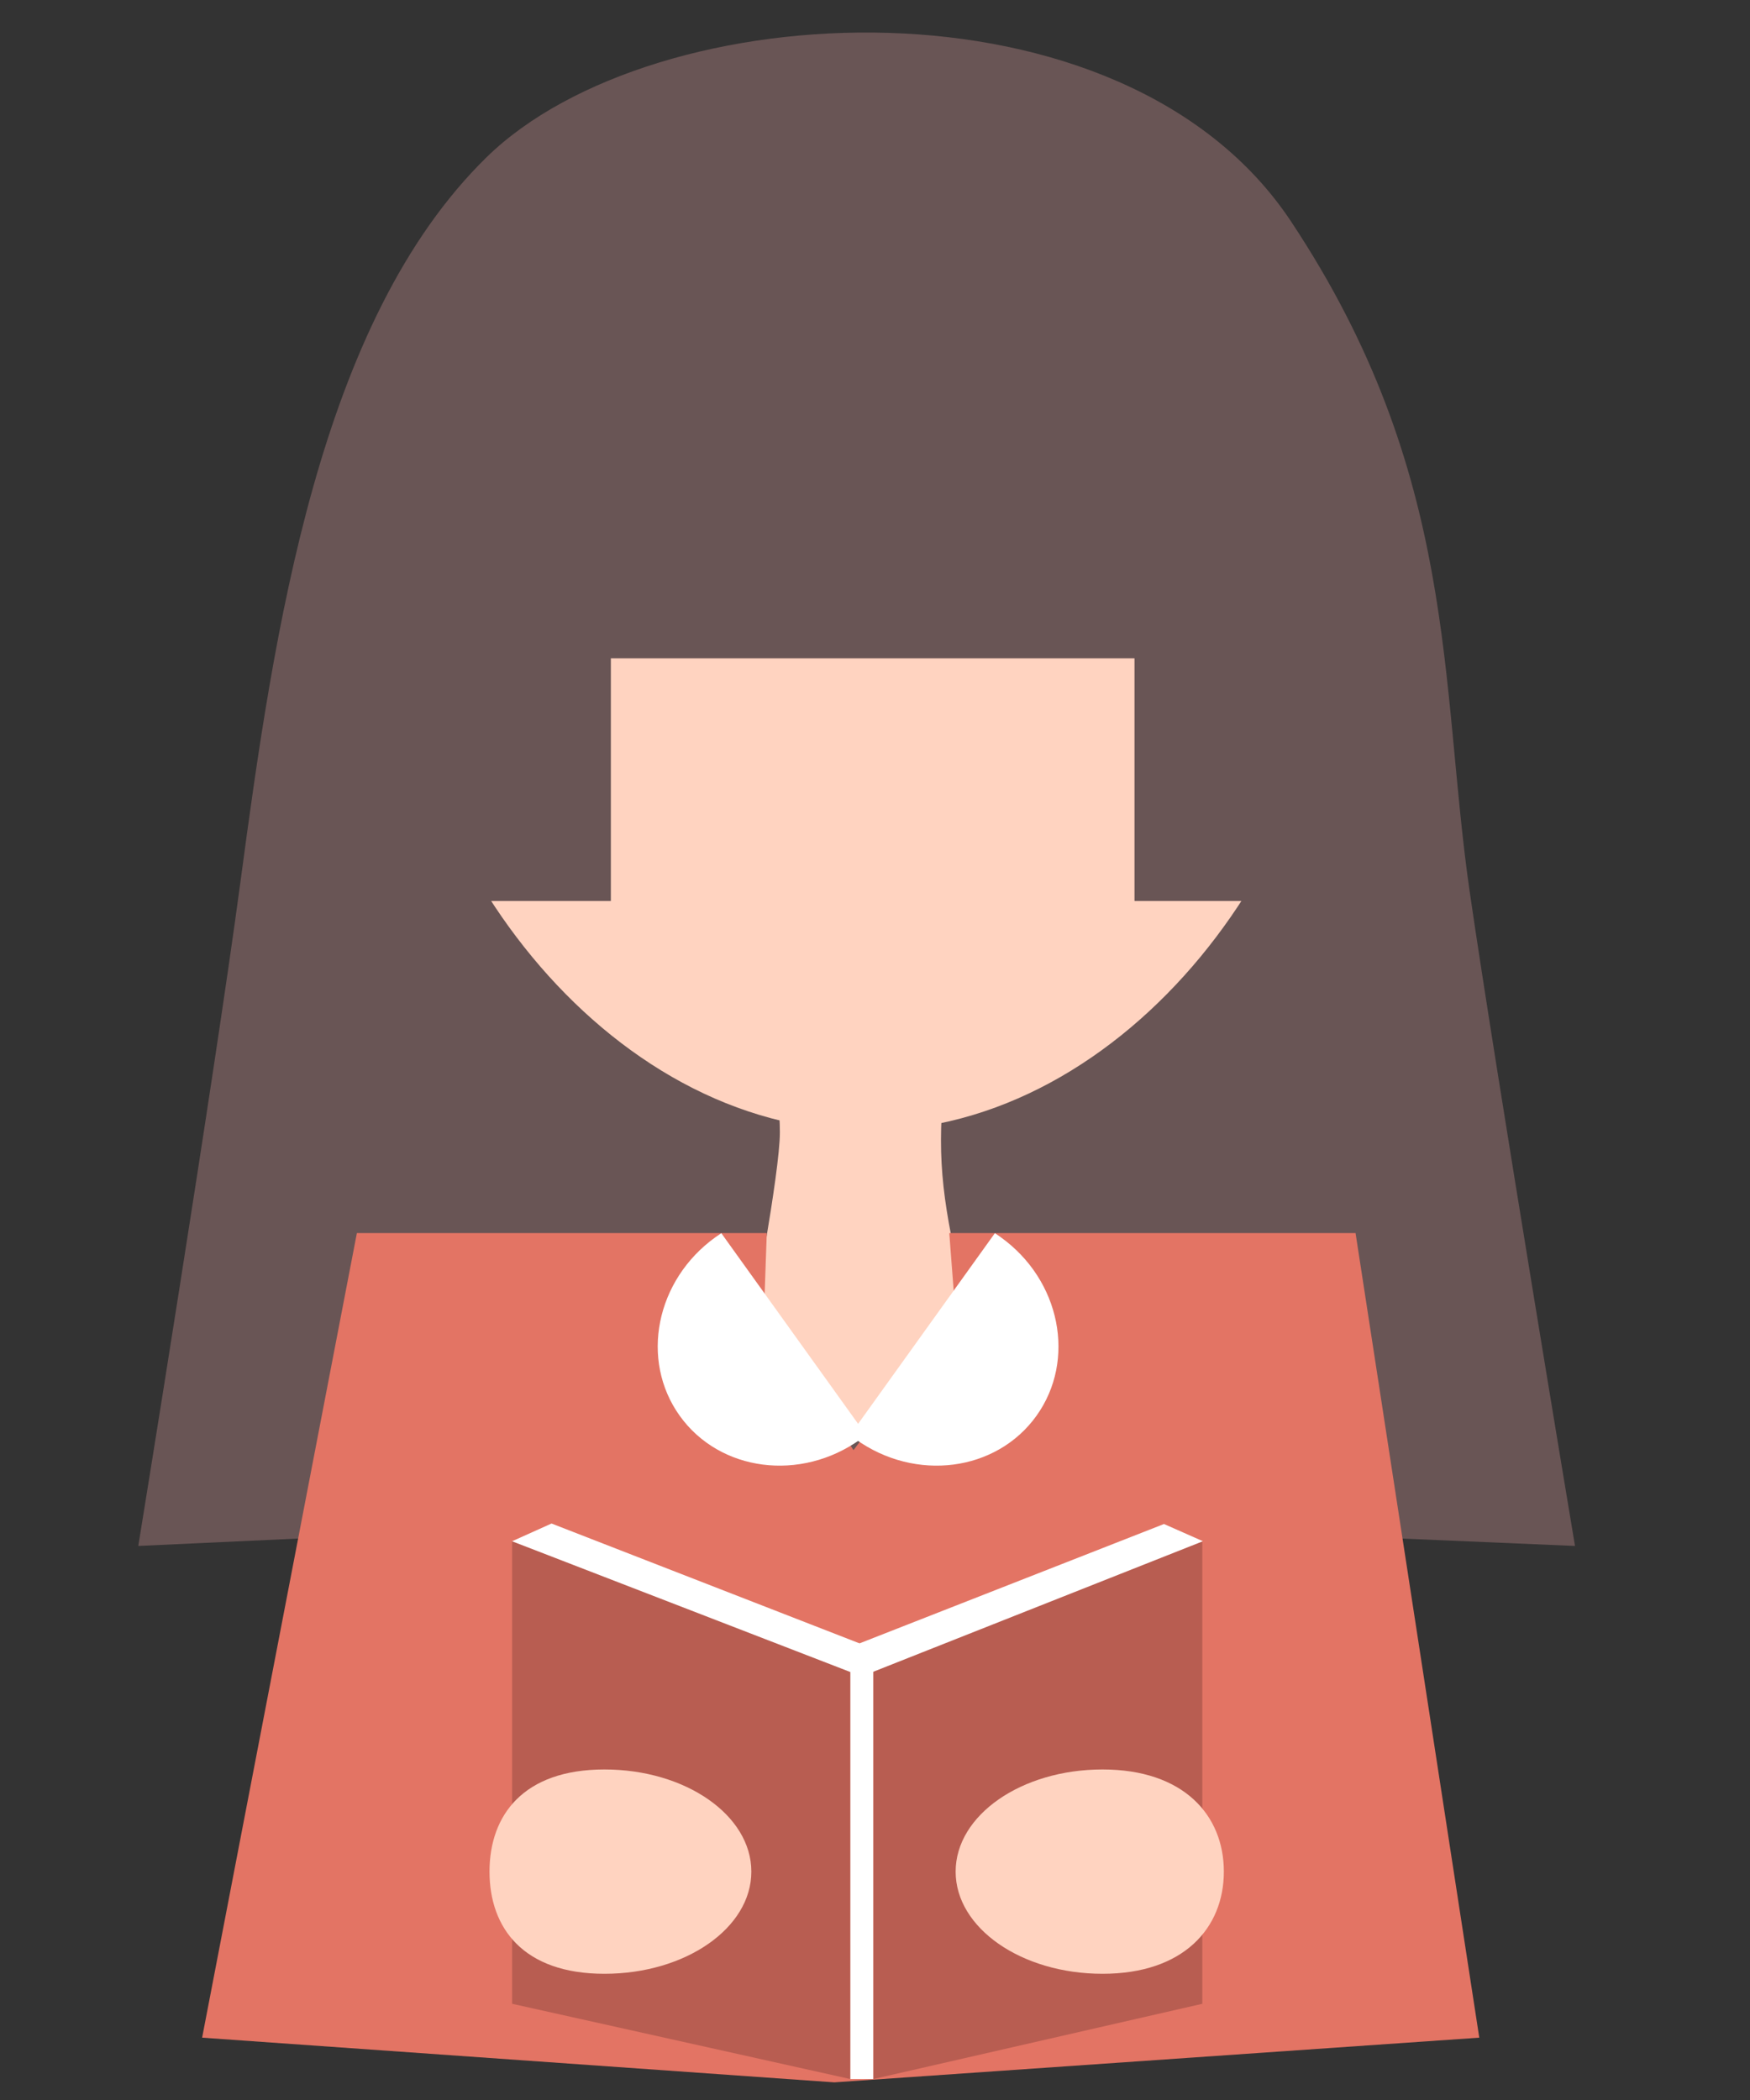 <svg width="50" height="60" viewBox="0 0 50 60" fill="none" xmlns="http://www.w3.org/2000/svg">
<rect x="0" y="0" width="50" height="60" fill="#333333" stroke="none"/>
<path d="M36.884 6.323C32.086 -0.904 18.696 -0.196 13.903 4.492C9.11 9.18 7.828 18.024 6.87 25.195C6.104 30.927 3.951 44.17 3.951 44.17L23.655 43.258L45 44.17C45 44.17 42.722 30.528 41.993 25.488C41.129 19.523 41.683 13.55 36.884 6.323Z" fill="#695555"/>
<path d="M27.179 29.392H21.956C21.956 29.392 22.282 31.197 22.282 32.354C22.282 33.511 21.466 37.784 21.466 37.784L24.385 41.069L27.669 37.784L27.179 35.316C26.786 33.301 26.789 32.001 27.179 29.392Z" fill="#FFD3C0"/>
<path d="M11.25 16.731C11.25 24.248 17.294 32.311 24.751 32.311C32.208 32.311 38.252 24.248 38.252 16.731C38.252 9.213 32.208 3.119 24.751 3.119C17.294 3.119 11.25 9.213 11.25 16.731Z" fill="#FFD3C0"/>
<path d="M27.122 35.23H38.73L42.265 58.219L23.838 59.496L5.775 58.219L10.197 35.23H21.908L21.831 37.419L24.385 41.433L27.304 37.602L27.122 35.23Z" fill="#E37464"/>
<path d="M34.753 5.902C28.828 -0.654 17.993 1.395 14.608 5.288C11.223 9.18 10.885 18.809 10.885 18.809H38.646C38.646 18.809 40.677 12.458 34.753 5.902Z" fill="#695555"/>
<rect width="6.568" height="11.312" transform="matrix(-1 0 0 1 38.982 14.431)" fill="#695555"/>
<rect width="6.568" height="11.312" transform="matrix(-1 0 0 1 17.453 14.431)" fill="#695555"/>
<path d="M28.425 35.234C28.48 35.27 28.536 35.307 28.59 35.347C30.299 36.572 30.756 38.858 29.612 40.453C28.468 42.048 26.156 42.347 24.447 41.121C24.393 41.082 24.34 41.042 24.288 41.001L28.425 35.234Z" fill="white"/>
<path d="M20.609 35.234C20.553 35.27 20.498 35.308 20.444 35.347C18.735 36.572 18.278 38.858 19.422 40.453C20.566 42.048 22.878 42.347 24.587 41.121C24.641 41.082 24.694 41.042 24.747 41.001L20.609 35.234Z" fill="white"/>
<path d="M34.352 44.036L24.949 47.724V59.402L34.352 57.251V44.036Z" fill="#B85D51"/>
<path d="M14.632 44.036L24.297 47.724V59.402L14.632 57.251V44.036Z" fill="#B85D51"/>
<rect width="0.653" height="11.842" transform="matrix(-1 0 0 1 24.949 47.56)" fill="white"/>
<path d="M15.758 43.529L14.631 44.036L24.295 47.772L25.405 47.283L15.758 43.529Z" fill="white"/>
<path d="M33.257 43.543L34.369 44.035L24.753 47.843L24.049 47.153L33.257 43.543Z" fill="white"/>
<path d="M27.304 53.475C27.304 55.087 29.183 56.394 31.5 56.394C33.818 56.394 34.967 55.087 34.967 53.475C34.967 51.863 33.818 50.556 31.5 50.556C29.183 50.556 27.304 51.863 27.304 53.475Z" fill="#FFD3C0"/>
<path d="M13.986 53.475C13.986 55.087 14.953 56.394 17.27 56.394C19.588 56.394 21.467 55.087 21.467 53.475C21.467 51.863 19.588 50.556 17.27 50.556C14.953 50.556 13.986 51.863 13.986 53.475Z" fill="#FFD3C0"/>
</svg>
